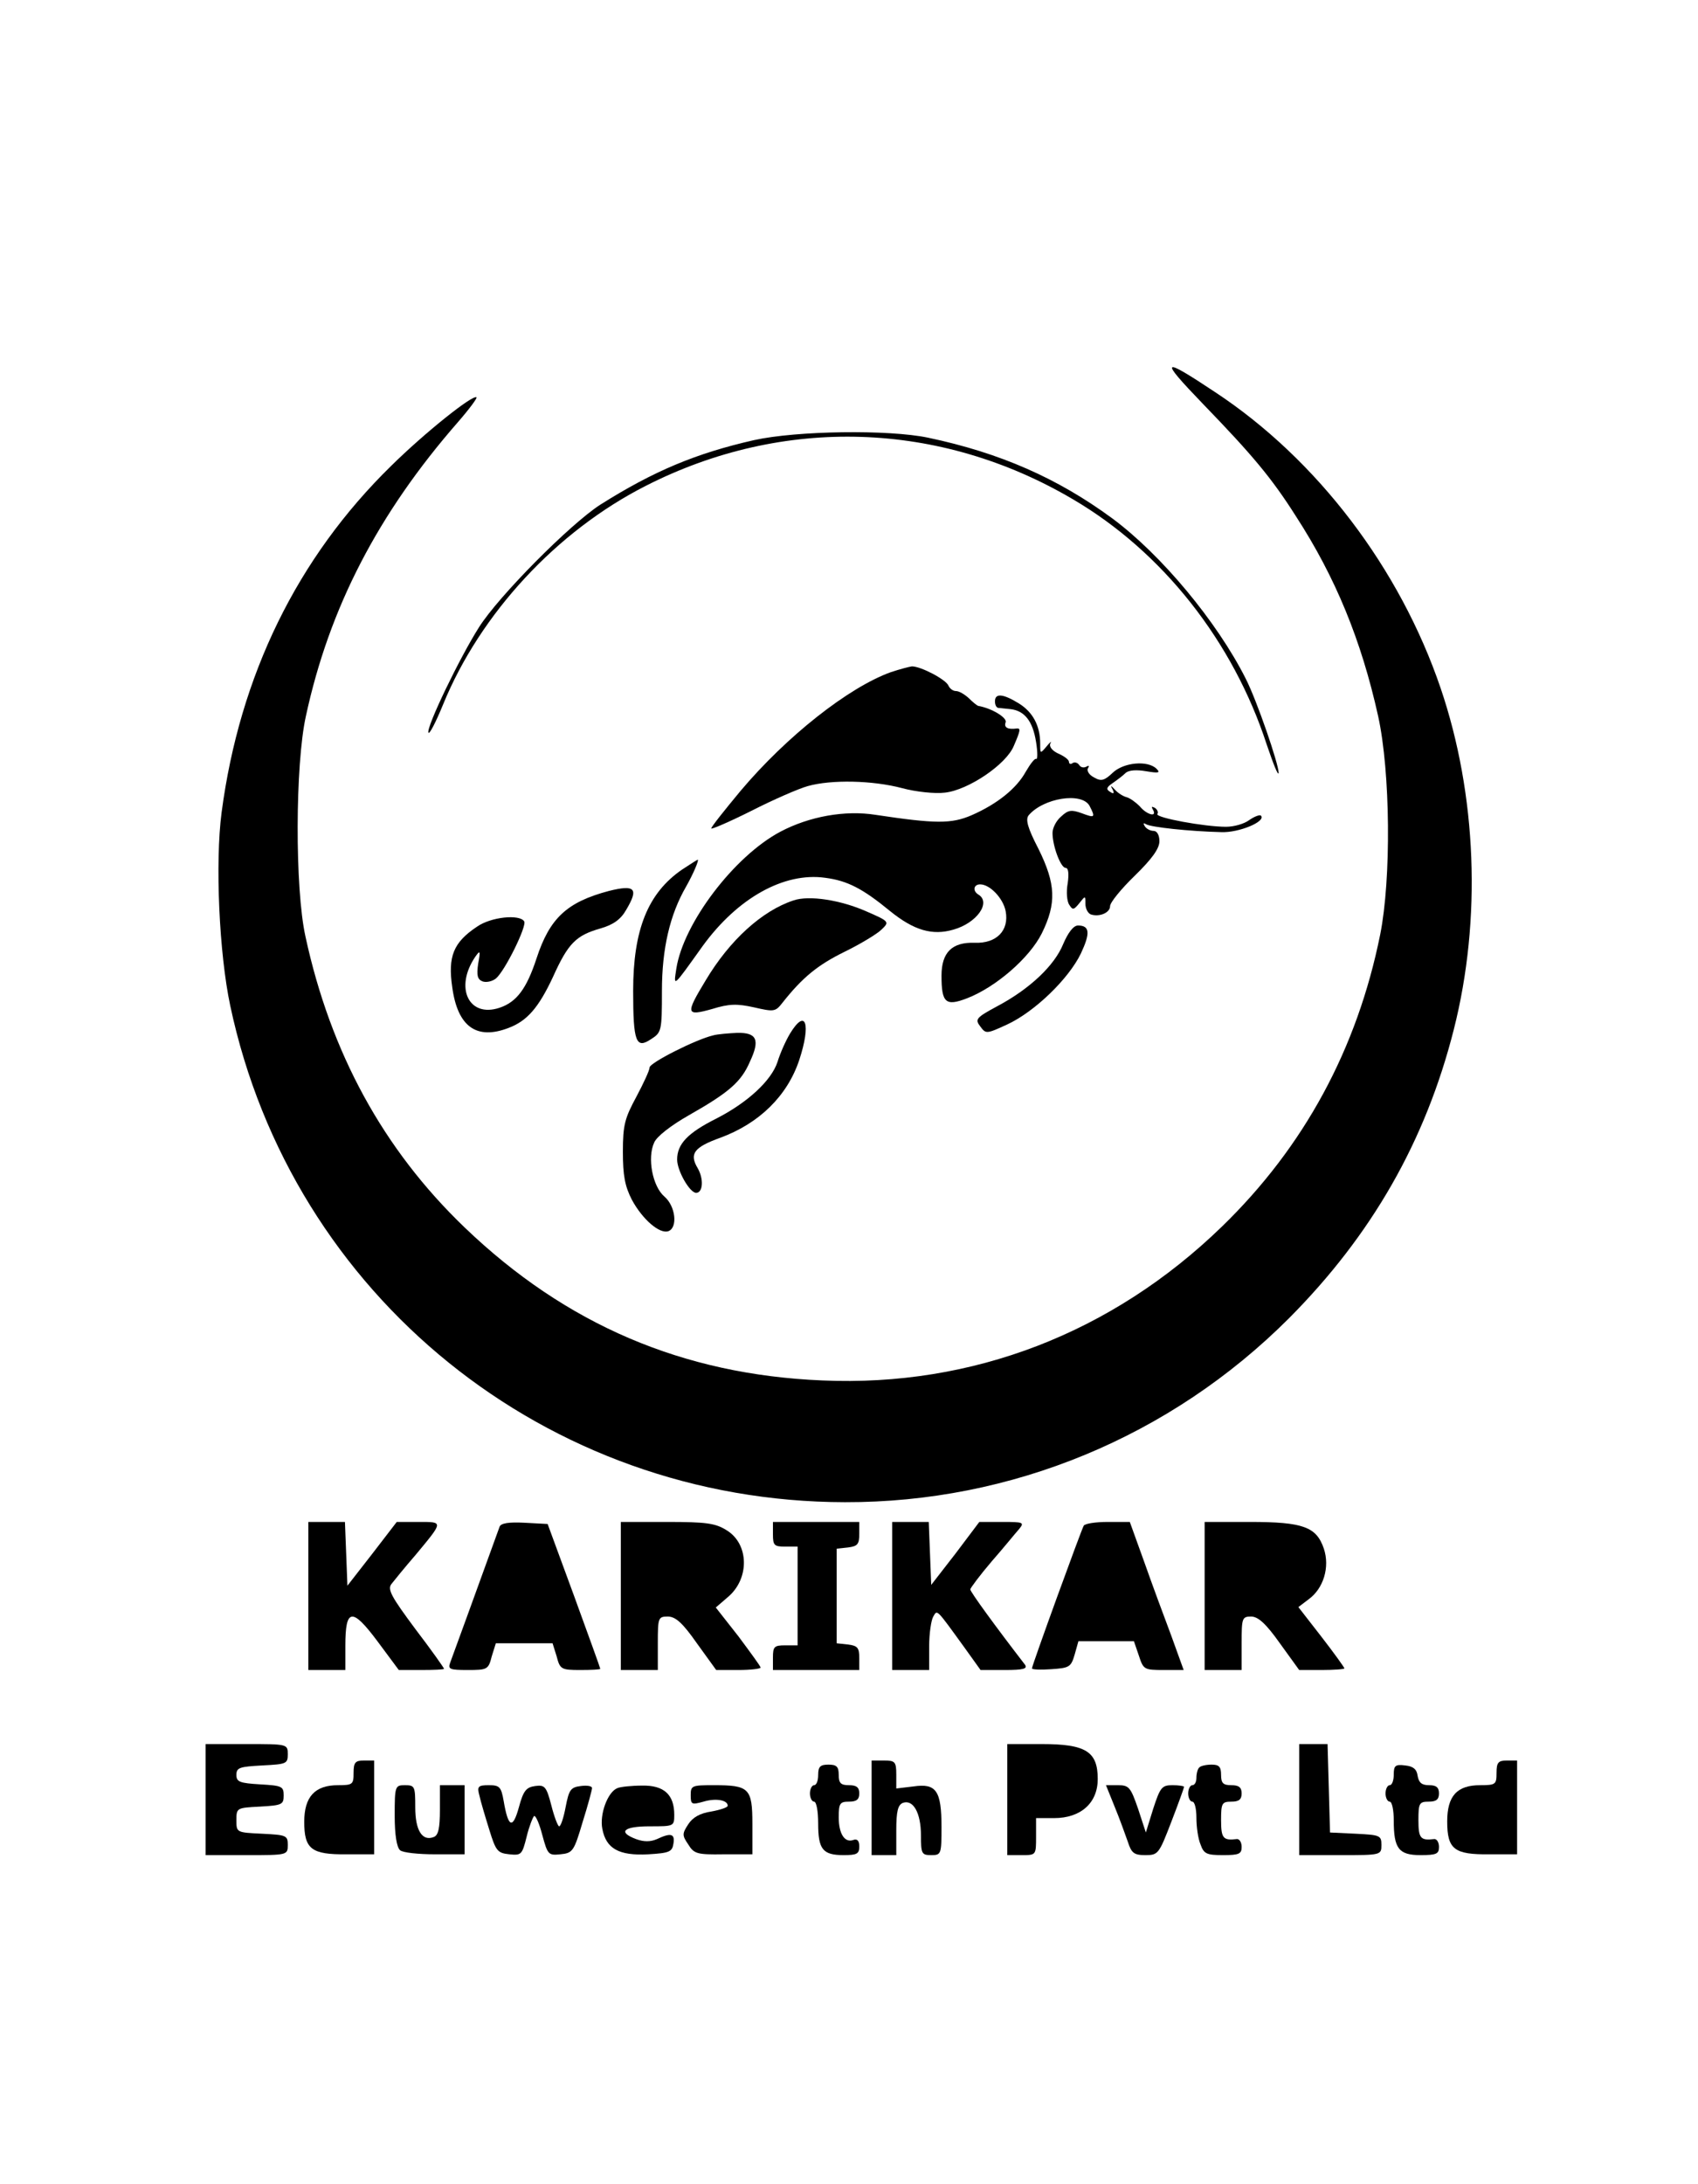 <?xml version="1.0" standalone="no"?>
<!DOCTYPE svg PUBLIC "-//W3C//DTD SVG 20010904//EN"
 "http://www.w3.org/TR/2001/REC-SVG-20010904/DTD/svg10.dtd">
<svg version="1.0" xmlns="http://www.w3.org/2000/svg"
 width="413pt" height="531pt" viewBox="0 0 413 531"
 preserveAspectRatio="xMidYMid meet">
<g transform="translate(0,531) scale(0.1,-0.1)"
fill="#000000" stroke="none">
<path d="M2925 4329 c121 -125 168 -181 227 -274 96 -148 159 -301 200 -486
30 -136 32 -396 5 -531 -56 -278 -185 -516 -385 -710 -267 -259 -607 -390
-972 -374 -339 14 -624 136 -870 372 -198 190 -326 425 -387 707 -26 117 -25
419 1 536 57 264 176 493 370 715 27 31 47 58 45 60 -8 8 -126 -86 -208 -167
-228 -223 -368 -509 -412 -842 -16 -122 -6 -343 21 -470 150 -706 769 -1206
1495 -1207 405 -1 792 159 1080 447 201 202 332 430 401 702 68 268 56 571
-32 830 -99 291 -300 556 -549 720 -131 87 -136 82 -30 -28z"/>
<path d="M1834 4240 c-141 -32 -244 -75 -374 -157 -73 -47 -247 -222 -295
-298 -47 -74 -128 -242 -123 -256 2 -6 18 25 36 69 90 220 276 421 493 531
334 170 715 158 1039 -33 218 -128 389 -345 471 -596 16 -47 28 -78 29 -69 0
22 -53 176 -80 229 -70 139 -206 302 -325 390 -132 97 -272 159 -448 196 -96
20 -319 17 -423 -6z"/>
<path d="M2167 3676 c-103 -37 -254 -156 -366 -289 -39 -47 -71 -87 -71 -91 0
-3 44 16 98 43 53 27 115 54 137 60 57 16 157 14 229 -5 33 -9 80 -14 104 -11
57 6 150 69 168 114 16 37 17 43 7 42 -21 -3 -32 2 -27 15 4 11 -33 34 -67 40
-3 1 -13 9 -23 19 -10 9 -23 17 -31 17 -7 0 -15 6 -18 13 -6 15 -67 47 -89 47
-7 -1 -30 -7 -51 -14z"/>
<path d="M2420 3605 c0 -8 3 -15 8 -16 4 0 17 -2 30 -3 34 -4 54 -29 62 -80 4
-25 4 -43 0 -41 -3 2 -14 -12 -25 -31 -22 -40 -68 -78 -132 -106 -49 -21 -87
-21 -233 1 -75 12 -162 -4 -232 -41 -113 -60 -236 -223 -253 -333 -7 -46 -9
-47 64 55 85 117 198 180 298 166 54 -7 91 -26 158 -81 58 -47 103 -60 154
-45 57 16 92 66 61 85 -15 9 -12 25 4 25 24 0 56 -34 62 -65 9 -47 -22 -79
-75 -77 -55 2 -81 -23 -81 -80 0 -66 10 -75 62 -55 70 27 152 98 182 158 36
73 34 120 -8 205 -27 52 -32 72 -24 82 36 42 129 57 148 23 15 -29 13 -30 -19
-18 -25 9 -33 8 -50 -8 -12 -10 -21 -28 -21 -40 0 -32 20 -85 32 -85 7 0 8
-15 5 -37 -4 -21 -2 -45 4 -53 8 -13 11 -12 24 4 15 19 15 19 15 -1 0 -12 6
-23 13 -26 21 -7 47 4 47 20 0 9 27 42 60 74 42 41 60 66 60 84 0 15 -6 25
-14 25 -8 0 -18 5 -22 12 -4 7 -3 8 4 4 12 -7 104 -17 182 -19 43 -2 110 26
97 40 -3 3 -16 -2 -29 -11 -12 -9 -37 -16 -56 -16 -52 0 -172 22 -167 31 3 4
0 11 -6 15 -8 4 -9 3 -5 -4 12 -20 -15 -13 -32 8 -10 10 -24 20 -32 22 -8 2
-21 10 -28 18 -10 11 -12 11 -6 1 5 -10 3 -12 -6 -6 -10 6 -9 11 6 21 10 7 25
18 32 25 8 7 27 8 50 4 30 -5 35 -4 25 6 -21 21 -80 16 -107 -10 -20 -19 -28
-21 -45 -11 -12 6 -18 16 -15 22 4 6 3 8 -4 4 -6 -3 -13 -2 -17 4 -4 6 -11 8
-16 5 -5 -4 -9 -2 -9 3 0 5 -12 14 -26 20 -15 7 -23 17 -19 25 4 6 -1 3 -9 -7
-16 -19 -16 -19 -16 6 0 44 -18 77 -52 98 -39 24 -58 25 -58 5z"/>
<path d="M1659 3196 c-83 -57 -119 -146 -119 -295 0 -125 7 -142 44 -117 25
16 26 20 26 117 0 102 19 185 59 254 17 30 32 65 28 65 -1 0 -18 -11 -38 -24z"/>
<path d="M1481 3144 c-102 -27 -144 -66 -176 -164 -24 -73 -48 -106 -90 -120
-75 -25 -110 49 -59 124 12 17 13 15 7 -17 -4 -28 -2 -38 11 -43 9 -3 23 0 32
7 22 18 76 128 69 139 -11 18 -81 11 -115 -13 -57 -38 -71 -72 -60 -147 13
-96 59 -129 137 -99 45 17 73 49 108 124 37 82 56 101 116 118 31 9 49 22 62
45 31 52 22 62 -42 46z"/>
<path d="M1930 3121 c-76 -25 -155 -96 -214 -195 -49 -81 -48 -87 16 -69 42
13 61 13 102 4 48 -11 52 -11 69 11 49 62 86 92 151 124 39 19 80 44 90 54 20
19 19 20 -36 44 -63 28 -140 40 -178 27z"/>
<path d="M2586 3015 c-21 -52 -81 -109 -160 -151 -52 -28 -55 -32 -42 -49 14
-19 15 -19 67 5 66 31 148 110 178 172 23 49 22 68 -7 68 -11 0 -24 -17 -36
-45z"/>
<path d="M1922 2798 c-11 -18 -25 -50 -31 -70 -15 -45 -72 -98 -148 -137 -70
-35 -96 -62 -96 -100 0 -27 30 -80 46 -81 17 0 19 34 4 60 -21 35 -9 51 55 74
95 35 163 102 192 189 29 88 16 127 -22 65z"/>
<path d="M1735 2793 c-43 -10 -155 -67 -155 -78 0 -7 -15 -39 -32 -71 -28 -52
-33 -68 -33 -134 0 -58 5 -84 22 -117 26 -48 68 -84 89 -76 23 9 17 61 -10 84
-29 25 -42 94 -25 131 6 15 41 42 85 67 97 55 127 81 148 130 25 53 17 71 -31
70 -21 -1 -47 -3 -58 -6z"/>
<path d="M750 1430 l0 -180 45 0 45 0 0 59 c0 91 16 94 78 11 l52 -70 55 0
c30 0 55 1 55 3 0 2 -31 46 -70 97 -58 78 -68 96 -58 109 7 9 33 41 59 71 68
82 68 80 7 80 l-53 0 -60 -78 -60 -77 -3 78 -3 77 -44 0 -45 0 0 -180z"/>
<path d="M1215 1598 c-54 -149 -115 -317 -120 -330 -6 -16 -1 -18 42 -18 48 0
51 1 59 33 l10 32 69 0 69 0 10 -32 c8 -31 11 -33 57 -33 27 0 49 1 49 3 0 2
-29 82 -64 178 l-64 174 -56 3 c-39 2 -58 -1 -61 -10z"/>
<path d="M1510 1430 l0 -180 45 0 45 0 0 65 c0 62 1 65 24 65 19 0 36 -15 71
-65 l47 -65 54 0 c30 0 54 3 54 6 0 3 -25 37 -54 76 l-55 70 29 25 c54 45 52
130 -3 163 -27 17 -50 20 -144 20 l-113 0 0 -180z"/>
<path d="M1880 1580 c0 -27 3 -30 30 -30 l30 0 0 -120 0 -120 -30 0 c-27 0
-30 -3 -30 -30 l0 -30 105 0 105 0 0 29 c0 25 -4 30 -27 33 l-28 3 0 115 0
115 28 3 c23 3 27 8 27 33 l0 29 -105 0 -105 0 0 -30z"/>
<path d="M2170 1430 l0 -180 45 0 45 0 0 58 c0 31 5 64 10 72 10 17 6 21 77
-77 l38 -53 59 0 c45 0 56 3 49 13 -71 92 -133 177 -133 183 0 3 23 34 52 68
29 33 58 69 67 79 13 16 10 17 -41 17 l-56 0 -58 -77 -59 -76 -3 76 -3 77 -44
0 -45 0 0 -180z"/>
<path d="M2636 1601 c-6 -10 -126 -340 -126 -347 0 -3 21 -4 47 -2 44 3 48 5
57 36 l9 32 68 0 67 0 12 -35 c11 -34 13 -35 61 -35 l48 0 -30 83 c-17 45 -47
126 -66 180 l-35 97 -54 0 c-29 0 -55 -4 -58 -9z"/>
<path d="M2930 1430 l0 -180 45 0 45 0 0 65 c0 61 1 65 23 65 17 0 36 -17 70
-65 l47 -65 55 0 c30 0 55 2 55 4 0 2 -25 37 -56 77 l-56 72 25 19 c36 26 52
78 37 123 -18 53 -50 65 -180 65 l-110 0 0 -180z"/>
<path d="M500 935 l0 -135 100 0 c99 0 100 0 100 25 0 23 -4 24 -62 27 -63 3
-63 3 -63 33 0 30 1 30 58 33 53 3 57 5 57 27 0 22 -4 24 -57 27 -50 3 -58 6
-58 23 0 18 8 20 63 23 58 3 62 4 62 27 0 25 -1 25 -100 25 l-100 0 0 -135z"/>
<path d="M2450 935 l0 -135 35 0 c35 0 35 0 35 45 l0 45 44 0 c65 0 106 37
106 95 0 67 -29 85 -136 85 l-84 0 0 -135z"/>
<path d="M3160 935 l0 -135 100 0 c99 0 100 0 100 25 0 23 -4 24 -62 27 l-63
3 -3 108 -3 107 -34 0 -35 0 0 -135z"/>
<path d="M860 1000 c0 -28 -2 -30 -38 -30 -56 0 -82 -28 -82 -89 0 -66 17 -80
103 -79 l67 0 0 114 0 114 -25 0 c-21 0 -25 -5 -25 -30z"/>
<path d="M2120 915 l0 -115 30 0 30 0 0 60 c0 47 4 62 16 67 25 9 44 -24 44
-79 0 -45 2 -48 25 -48 24 0 25 2 25 68 0 89 -13 107 -68 99 l-42 -5 0 34 c0
31 -3 34 -30 34 l-30 0 0 -115z"/>
<path d="M3640 1000 c0 -28 -2 -30 -40 -30 -56 0 -80 -26 -80 -88 0 -68 17
-81 103 -80 l67 0 0 114 0 114 -25 0 c-21 0 -25 -5 -25 -30z"/>
<path d="M1990 995 c0 -14 -4 -25 -10 -25 -5 0 -10 -9 -10 -20 0 -11 5 -20 10
-20 6 0 10 -24 10 -53 0 -63 11 -77 62 -77 32 0 38 3 38 21 0 14 -5 19 -14 16
-21 -8 -36 14 -36 55 0 34 3 38 25 38 18 0 25 5 25 20 0 15 -7 20 -25 20 -20
0 -25 5 -25 25 0 20 -5 25 -25 25 -20 0 -25 -5 -25 -25z"/>
<path d="M2917 1013 c-4 -3 -7 -15 -7 -25 0 -10 -4 -18 -10 -18 -5 0 -10 -9
-10 -20 0 -11 5 -20 10 -20 6 0 10 -18 10 -39 0 -22 4 -51 10 -65 8 -23 15
-26 55 -26 39 0 45 3 45 20 0 12 -6 20 -12 19 -33 -4 -38 2 -38 46 0 41 2 45
25 45 18 0 25 5 25 20 0 15 -7 20 -25 20 -20 0 -25 5 -25 25 0 20 -5 25 -23
25 -13 0 -27 -3 -30 -7z"/>
<path d="M3390 996 c0 -14 -4 -26 -10 -26 -5 0 -10 -9 -10 -20 0 -11 5 -20 10
-20 6 0 10 -21 10 -46 0 -68 12 -84 65 -84 39 0 45 3 45 20 0 12 -6 20 -12 19
-33 -4 -38 2 -38 46 0 41 2 45 25 45 18 0 25 5 25 20 0 15 -7 20 -24 20 -18 0
-25 6 -28 23 -2 16 -11 23 -30 25 -24 3 -28 0 -28 -22z"/>
<path d="M960 896 c0 -47 5 -77 13 -84 6 -6 45 -10 85 -10 l72 0 0 84 0 84
-30 0 -30 0 0 -60 c0 -45 -4 -62 -15 -66 -28 -11 -45 16 -45 72 0 51 -1 54
-25 54 -24 0 -25 -2 -25 -74z"/>
<path d="M1166 945 c3 -14 14 -51 24 -83 16 -52 20 -57 49 -60 29 -3 31 -1 42
43 6 25 15 47 18 50 4 2 13 -19 20 -46 13 -48 15 -50 44 -47 30 3 33 7 54 78
13 41 23 79 23 83 0 5 -12 7 -27 5 -25 -3 -29 -9 -37 -50 -5 -27 -12 -48 -16
-48 -3 0 -12 23 -19 51 -12 46 -16 50 -39 47 -22 -3 -29 -11 -40 -52 -15 -54
-26 -49 -37 16 -6 34 -10 38 -36 38 -26 0 -29 -3 -23 -25z"/>
<path d="M1502 963 c-24 -9 -44 -64 -37 -99 9 -48 40 -66 112 -62 51 3 58 6
61 26 4 24 -6 27 -40 11 -16 -7 -32 -7 -51 0 -45 17 -31 31 33 31 59 0 60 0
60 28 0 49 -25 72 -78 71 -26 0 -53 -3 -60 -6z"/>
<path d="M1680 946 c0 -23 2 -24 31 -16 30 9 59 4 59 -10 0 -4 -18 -10 -40
-14 -27 -4 -45 -14 -56 -31 -15 -23 -15 -27 0 -49 14 -23 22 -25 86 -24 l70 0
0 74 c0 87 -8 94 -94 94 -53 0 -56 -1 -56 -24z"/>
<path d="M2711 918 c12 -29 26 -68 32 -85 9 -28 15 -33 43 -33 31 0 33 3 63
81 17 44 31 83 31 85 0 2 -13 4 -28 4 -26 0 -30 -5 -47 -57 l-18 -58 -19 58
c-18 52 -22 57 -49 57 l-29 0 21 -52z"/>
</g>
</svg>
